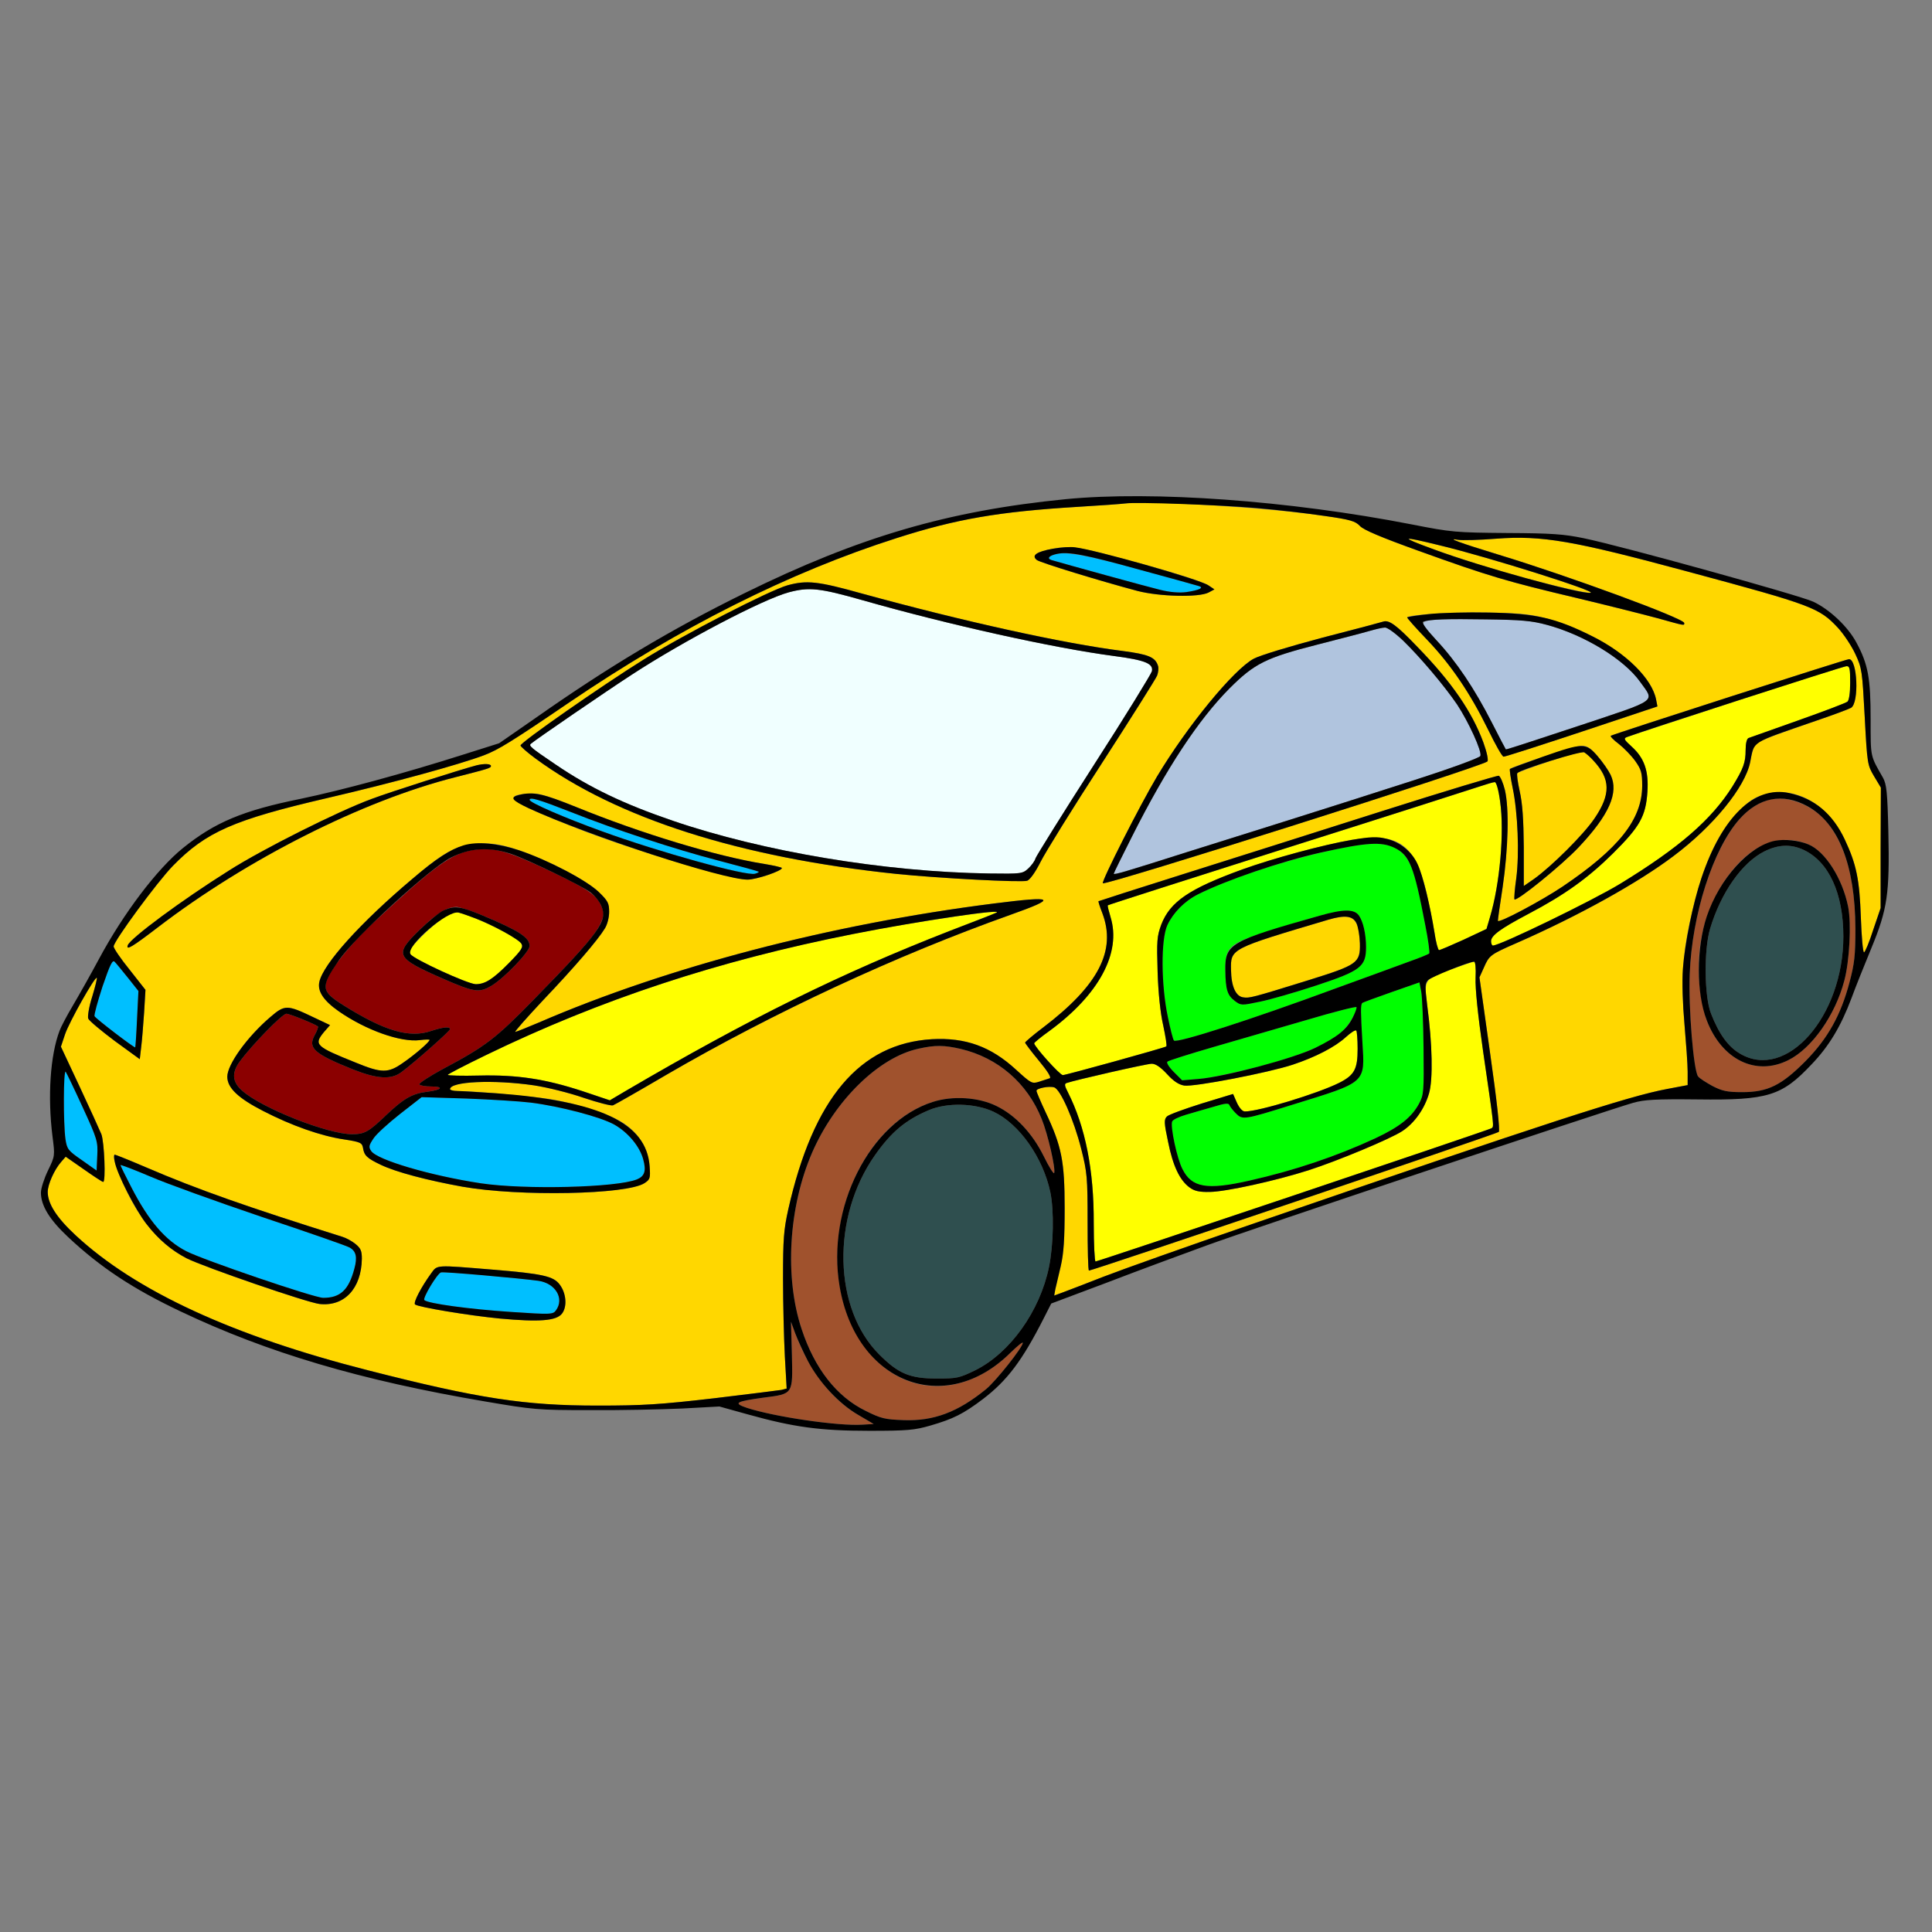 <?xml version="1.0" encoding="utf-8"?>
<!-- Generator: Adobe Illustrator 21.0.0, SVG Export Plug-In . SVG Version: 6.00 Build 0)  -->
<svg version="1.1" baseProfile="tiny"
	 id="svg64" inkscape:version="0.92.2 5c3e80d, 2017-08-06" sodipodi:docname="15.svg" xmlns:cc="http://creativecommons.org/ns#" xmlns:dc="http://purl.org/dc/elements/1.1/" xmlns:inkscape="http://www.inkscape.org/namespaces/inkscape" xmlns:rdf="http://www.w3.org/1999/02/22-rdf-syntax-ns#" xmlns:sodipodi="http://sodipodi.sourceforge.net/DTD/sodipodi-0.dtd" xmlns:svg="http://www.w3.org/2000/svg"
	 xmlns="http://www.w3.org/2000/svg" xmlns:xlink="http://www.w3.org/1999/xlink" x="0px" y="0px" viewBox="0 0 850 850"
	 xml:space="preserve">
<rect x="0" y="0" width="850" height="850" fill="#808080" stroke="none"/>
<sodipodi:namedview  bordercolor="#666666" borderopacity="1" gridtolerance="10" guidetolerance="10" id="namedview66" inkscape:current-layer="svg64" inkscape:cx="800.24022" inkscape:cy="455.41501" inkscape:pageopacity="0" inkscape:pageshadow="2" inkscape:window-height="978" inkscape:window-maximized="1" inkscape:window-width="1920" inkscape:window-x="0" inkscape:window-y="1" inkscape:zoom="0.58897835" objecttolerance="10" pagecolor="#ffffff" showgrid="false">
	</sodipodi:namedview>
<g id="g62" transform="translate(0,0) scale(1,1)">
	<path id="path4" fill="none" d="M0,0h425h425v425v425H425H0V425V0z M390.5,235c-46.3,14.7-102.4,44-154.9,80.9l-16,11.1l-15.5,4.9
		c-26.7,8.5-53.9,15.8-71.6,19.5c-25.7,5.2-38,10.4-52,21.7c-11.4,9.2-26.3,28.9-37,48.9c-3.7,6.9-8.9,16.1-11.5,20.5
		c-2.6,4.4-5.2,9.3-5.8,11c-4.1,10.8-5.3,29-3.1,46.5c1.1,8.5,1.1,8.6-2,15c-1.7,3.5-3.1,7.9-3.1,9.7c0,5.7,3.8,11.9,11.9,19.5
		C44.2,557.6,58.4,567,79.5,577c38.1,18.1,79.1,30.3,134,39.6c21.1,3.6,23,3.8,46,3.8c13.2,0.1,31.4-0.3,40.5-0.7l16.5-0.9l12.6,3.5
		c20.1,5.6,31.7,7.2,53.4,7.2c16.7,0,19.9-0.3,26.8-2.3c10-2.9,14.5-5.1,23.2-11.7c10.6-8.1,17.2-16.8,26.7-35.5l3.3-6.5l24.5-9.2
		c13.5-5.2,33.3-12.5,44-16.4c18.8-6.9,175.3-59.2,187.5-62.7c5-1.4,9.7-1.7,28.5-1.5c30.7,0.4,36.9-1.5,49.9-15.3
		c7.8-8.1,13-16.8,17.7-29.3c1.7-4.7,5.7-14.6,8.7-21.9c7.1-17.2,8.1-24,7.5-51.2c-0.4-17.7-0.8-21-2.4-23.9
		c-5.6-9.8-5.4-8.7-5.4-25.6c0-18.1-1.1-24.2-6.2-33.7c-3.7-7-11.8-14.7-19.1-18.1c-5.7-2.7-84.3-24.5-100.9-27.9
		c-8.7-1.8-14-2.2-33.8-2.3c-22.6-0.2-24.2-0.3-42-3.8c-29-5.6-51.5-8.5-87.5-11.2C482.8,215.7,434.9,220.9,390.5,235z"/>
	<path id="path6" fill="#FFD700" d="M582.8,227c11.4,1.6,13.5,2.3,15.5,4.4c1.5,1.7,9.3,5,25.7,10.9c31,11.2,39.3,13.6,69.3,20.7
		c13.8,3.3,30.1,7.4,36,9c12.2,3.4,11.7,3.3,11.7,2.1c0-2-51.2-20.8-81.5-30c-17.7-5.4-23.5-7.6-18-6.6c1.7,0.3,9.2,0.1,16.8-0.5
		c20.2-1.5,33.6,0.8,84.7,14.6c54.2,14.6,57.4,15.8,65.6,24.6c2.5,2.7,5.9,7.8,7.6,11.4c3,6.4,3.1,7.4,4.2,27.8
		c1.1,20.7,1.2,21.2,4.1,26.1l3,5l-0.1,26.5v26.5l-3.3,9.7c-1.7,5.4-3.6,9.8-4,9.8c-0.5,0-1.1-6.9-1.4-15.3
		c-0.6-16.8-1.9-23.3-7.1-34.4c-7.4-15.6-21.8-23.7-35.3-19.8c-4.7,1.4-6.8,2.8-11.8,7.9c-9.4,9.7-15.9,24.6-21,47.9
		c-3.4,15.8-4,27.6-2.4,45.3c0.7,8.2,1.4,17.6,1.4,20.9v5.9l-9,1.7c-17.2,3.2-53.1,14.9-182.5,59.4c-28.3,9.7-57.8,20.2-65.5,23.2
		c-7.7,3-15.7,6.1-17.9,6.9l-3.8,1.4l0.5-2.8c0.4-1.5,1.4-6.1,2.4-10.2c1.3-5.7,1.7-11.9,1.7-25.5c0-20.6-1.3-27.2-8.4-42.2
		c-2.2-4.7-4-8.9-4-9.4c0-1.1,5.6-2.2,7.8-1.5c2.8,0.9,8.7,14.4,11.9,27.1c2.6,10.3,2.8,12.4,2.8,32.2c0,11.7,0.2,21.3,0.6,21.3
		c1.6,0,179.5-60.2,180.3-61c0.6-0.6-0.8-13.5-3.8-34.5l-4.7-33.5l1.9-4.2c2.4-5.5,2.8-5.8,14.2-10.8c27.4-12,53.7-26.6,69.3-38.4
		c17.5-13.1,31.5-30.3,33.7-41.3c0.6-3.2,1.5-6.5,1.9-7.3c0.8-1.6,5.2-3.3,27.1-10.9c7.4-2.5,14.3-5.1,15.4-5.7
		c3.6-2.2,2.8-21.4-0.9-21.4c-1.3,0-103.2,32.8-104.8,33.7c-0.4,0.2,1.2,1.9,3.5,3.6c2.3,1.8,5.6,5.2,7.3,7.6c2.6,3.7,3,5.1,3,10.9
		c-0.1,14.7-10.2,27.5-35.1,44.3c-9.4,6.3-28.4,16.4-28.4,15c0-0.5,0.9-7.2,2.1-14.8c2.5-17,2.9-34.6,1-42.7c-0.8-3.2-2-6-2.7-6.3
		c-0.6-0.2-23.8,6.8-51.5,15.6c-27.7,8.8-67,21.3-87.4,27.7c-20.3,6.4-37.1,11.8-37.2,11.9c-0.2,0,0.6,2.5,1.7,5.3
		c6.2,16.4-1.7,31.7-26,50.2c-4.4,3.3-8,6.4-8,6.7c0,0.3,2.7,3.9,6.1,8c3.9,4.7,5.6,7.5,4.7,7.7c-0.7,0.2-2.8,0.9-4.6,1.5
		c-3.2,1-3.5,0.8-10.2-5.3c-11.1-10.2-22.2-14.2-37-13.4c-31.8,1.9-52.2,26.1-63.2,74.9c-2,9-2.3,13.1-2.3,30.4
		c0,11,0.4,26.4,0.8,34.2l0.8,14.2l-2.3,0.6c-1.3,0.2-14.7,1.9-29.8,3.7c-23.4,2.7-31,3.2-51,3.2c-32.1,0-52.5-3.1-101-15.5
		C102.3,587.7,59.7,568,33.3,543.5c-8.4-7.8-12.3-13.9-12.3-19.1c0-3.3,2.9-9.8,5.9-13.2l2-2.3l7.9,5.5c4.4,3.1,8.2,5.6,8.6,5.6
		c1.2,0,0.5-17.5-0.8-21c-0.8-1.9-5.1-11.4-9.6-21l-8.2-17.5l1.8-5.4c1.8-5.4,13.2-25.6,14-24.9c0.2,0.2-0.7,3.9-2,8.2
		c-1.4,4.3-2.1,8.6-1.8,9.7c0.4,1,5.7,5.4,11.7,9.9l11,8l0.6-5.2c0.4-2.9,0.9-9.8,1.3-15.3l0.6-10l-7-8.9c-3.9-4.8-7-9.4-7-10.2
		c0-2.3,19.1-28.3,26.1-35.5c14.6-14.9,26.6-20.2,67.9-29.8c28.9-6.7,58-14.7,68.9-18.8c6.3-2.4,11.9-5.8,37.6-23.3
		c48.3-32.8,96.7-57.2,144.1-72.3c26.2-8.4,45-11.6,79.4-13.7c10.2-0.6,19.6-1.3,21-1.5C505.1,220.1,558.1,223.3,582.8,227z
		 M463.3,241.4c-7.3,1.3-9.7,3-7.1,5c1.7,1.2,27.4,9.1,44.3,13.6c9.7,2.5,26.9,2.9,31.2,0.7l2.6-1.4l-2.7-1.8
		c-2.9-1.9-20.2-7.2-42.1-12.9C473.3,240.4,471,240.1,463.3,241.4z M346.5,257.5c-8.1,2.3-45.6,21.6-63.5,32.8
		c-18,11.2-54,36.3-54,37.7c0,0.4,3,3.1,6.7,5.8c35.7,26.2,89.8,43.5,158.8,50.7c18.6,1.9,54.9,3.8,57.4,3c1.2-0.4,3.6-3.7,5.9-8.3
		c2.1-4.2,14.3-23.9,27.1-43.6c12.8-19.8,23.7-37.1,24.2-38.4c0.5-1.4,0.7-3.2,0.4-4.2c-1.2-3.9-4.2-5.1-15.6-6.6
		c-26.1-3.3-70-13-114.8-25.3C359.8,255.7,355,255.2,346.5,257.5z M655,269.5c-15-0.3-34.6,0.8-35.9,2.1c-0.2,0.2,3.7,4.6,8.7,9.8
		c10.7,11.2,19.1,23.7,27,39.8c3.1,6.4,6.1,11.7,6.7,11.7c0.5,0.1,16-4.9,34.4-11l33.3-11.1l-0.6-3.1c-2.6-13-23.4-28.6-47.1-35.3
		C673.7,270.2,670.1,269.8,655,269.5z M608.5,273.5c-0.5,0.2-12.5,3.4-26.5,7c-14.3,3.8-27.6,7.8-30.4,9.3
		c-8.9,4.8-29.3,29.7-42.6,51.9c-7.3,12.2-24.5,46.1-23.8,46.9c1.2,1.1,167-51.4,169.2-53.6c0.5-0.5-0.2-4-1.8-8.4
		c-5-13.5-13.9-26.5-29.1-42.1C614.3,274.9,611.1,272.6,608.5,273.5z M695.7,328.1c-2.7,0-30.1,9-31.4,10.2c-0.2,0.3,0.3,4,1.2,8.3
		c2.3,10.9,3,29.1,1.6,39.8c-0.7,4.8-1,9-0.8,9.3c1,1,21-15.2,28.3-23c13.4-14.2,17.7-24,14-31.8c-0.9-1.9-3.4-5.5-5.7-8.2
		C699.6,328.9,698.2,328,695.7,328.1z M209.7,336.7c-6.9,1.8-38,11.7-46.2,14.8c-14.5,5.3-48,22.1-62.6,31.4
		c-20.9,13.1-43.7,30-44.7,33c-0.8,2.4,2,0.7,13.1-7.8c39.4-30.2,90.3-55.9,131.2-66.2c14.5-3.7,15.5-4,15.5-4.9
		C216,336,213,335.9,209.7,336.7z M234.6,349.1c-15,0.4-11.2,3.4,19.4,15.4c24.5,9.6,67.5,22.5,74.9,22.5c3.8,0,15.1-3.8,15.1-5.1
		c0-0.3-3.5-1.1-7.7-1.8c-21.3-3.4-54.2-13.4-82.7-25C243,350.8,237.4,349,234.6,349.1z M212.9,371.1c-11.1,0.1-16.4,2.7-31.4,15.5
		c-22.9,19.3-39.3,37.5-41,45.4c-0.9,4.1,1.8,8.2,8.5,12.9c11.9,8.3,27.3,13.8,35.8,12.7c2.3-0.3,4.2-0.3,4.2-0.1
		c0,0.9-6.3,6.4-11.7,10.1c-6.5,4.6-9.4,4.6-20.8-0.1c-17.7-7.1-18.5-7.9-14-13.4l2.7-3.1l-7.4-3.5c-11.5-5.5-12.5-5.5-18.8-0.1
		c-10.2,8.7-19,20.9-19,26.3c0,4.9,4.7,9.4,15.8,15.1c12.4,6.4,25.4,11,35.6,12.5c7.2,1.1,7.9,1.5,8.3,3.7c0.5,3.4,1.8,4.6,7.9,7.5
		c6.7,3.2,20.4,6.8,35.9,9.6c25,4.4,72.4,3.5,80.1-1.6c2.4-1.6,2.6-2.1,2.2-7.5c-0.5-7.4-4.5-14.1-11.1-18.6
		c-5.9-4.1-20.6-8.9-33-10.9c-8.7-1.3-33.3-3.5-40.4-3.5c-1.8,0-3.3-0.4-3.3-0.8c0-3.4,18.9-4.3,36.9-1.7c5.9,0.9,15.6,3.3,21.9,5.5
		c6.3,2.1,12.1,3.6,12.9,3.3c0.8-0.3,11.5-6.4,23.6-13.5c47.3-27.5,101.2-52.5,151.2-70.3c21.1-7.5,19.7-8.4-7.2-5
		c-71.8,9.1-143.4,27.8-200.3,52.4c-5.2,2.2-9.9,4.1-10.3,4.1c-0.5,0,5-6.2,12.1-13.8c13.9-14.6,24.3-26.7,27.3-31.7
		c1.1-1.7,1.9-4.9,1.9-7.3c0-3.8-0.5-4.8-4.5-8.7c-5.4-5.2-22.1-14-35.1-18.4C221.7,371.8,217.6,371,212.9,371.1z M50.5,508
		c-1.4,0,0.8,7,5,15.6c7.2,14.9,15.7,24.4,26.6,30c7.8,3.9,53.1,19.5,58.5,20.1c10.9,1.2,18.4-6.8,18.6-19.9c0-3.5-0.5-4.6-2.8-6.5
		c-1.6-1.3-4.2-2.7-5.9-3.2c-41.4-13-63.4-20.7-86.2-30.5C57.1,510.5,50.8,508,50.5,508z M189.7,560.2c-4.3,5.9-8,12.9-7.1,13.7
		c1.4,1.2,23.8,4.9,37.3,6.2c17.4,1.6,24.8,1,27.3-2.1c2.4-3,2-9-1-12.9c-2.7-3.6-7.4-4.7-29.3-6.5
		C191.3,556.5,192.5,556.4,189.7,560.2z"/>
	<path id="path8" fill="#00BFFF" d="M527.3,257.8c2.7,0.7,0.3,1.9-5.4,2.7c-3,0.4-7.1,0.1-11.5-1c-5.8-1.4-41.7-11.3-47.8-13.1
		c-2.2-0.7-1-2,2.4-2.7C470.8,242.5,482.9,245.2,527.3,257.8z"/>
	<path id="path10" fill="#F0FFFF" d="M379.6,264.1c37.9,10.8,83.9,21,110.4,24.5c13.7,1.8,17.5,3.3,16.8,6.7
		c-0.3,1.2-11.7,19.8-25.5,41.2c-13.8,21.5-25.3,40-25.7,41.1c-0.3,1.2-1.8,3.2-3.2,4.5c-2.5,2.3-3,2.4-17.3,2.2
		c-46-0.7-99.3-9.6-139.1-23.2c-21.4-7.3-36.5-14.5-51.5-24.7c-11.1-7.5-12-8.3-10.9-9.2c1.9-1.7,33.3-23.2,44.4-30.4
		c23-15,57.6-33.1,69-36.2C356,258.2,360.6,258.7,379.6,264.1z"/>
	<path id="path12" fill="#B0C4DE" d="M654,272.5c15.2,0.2,19.9,0.6,26.5,2.4c16.4,4.4,34,15.1,41.1,25.1c6.4,9,8.5,7.5-27.2,19.4
		c-17.5,5.8-31.8,10.5-31.9,10.3c-0.1-0.1-2.9-5.4-6.1-11.7c-7.6-14.9-15.6-26.9-24.5-36.4c-7.5-8-7.5-8.2-0.4-9
		C633.7,272.4,643.8,272.3,654,272.5z"/>
	<path id="path14" fill="#B0C4DE" d="M609.3,276.1c3.6-0.2,22.2,19.8,31.8,33.9c5,7.6,11,20.6,10.2,22.6
		c-0.3,0.8-12.9,5.4-28.7,10.5c-29.5,9.5-32.5,10.4-60.6,19.3c-9.6,3-27.4,8.6-39.5,12.4c-27.6,8.8-32.5,10.2-32.5,9.6
		c0-0.3,3.6-7.6,8-16.3c15.2-30.2,29.3-51.5,42.9-65.2c11-11,16-13.5,38.7-19.3c9.8-2.5,20.2-5.2,22.9-6
		C605.3,276.8,608.3,276.1,609.3,276.1z"/>
	<path id="path16" fill="#FFD700" d="M697,331c2.4,1.3,6.6,6.2,8.5,9.9c2.7,5.4,1.6,11.1-4,19.2c-4.8,7.1-18.8,21-26.6,26.6
		l-4.5,3.1v-17.1c-0.1-12.4-0.6-19.3-1.8-24.6c-0.9-4.1-1.4-7.7-1-8c0.3-0.3,6.7-2.7,14.2-5.2C690.2,332.1,696.1,330.6,697,331z"/>
	<path id="path18" fill="#00BFFF" d="M251,357.2c19.9,7.9,46.1,16.5,65,21.4c9.6,2.5,17.6,4.7,17.8,4.9c0.2,0.2-0.5,0.6-1.6,0.9
		c-3.6,1.2-42.5-9.6-67.2-18.6c-16.9-6.1-32-12.7-32-13.9C233,350.5,237.2,351.8,251,357.2z"/>
	<path id="path20" fill="#8B0000" d="M242.8,383.6c15.6,7.4,19.9,10.3,21.8,15.1c1.3,3,1.3,3.8-0.4,7.6c-2.3,5-8.2,11.8-29.4,33.5
		c-16.8,17.2-21.1,20.5-40.1,30.6c-5.9,3.2-10.5,6.2-10.2,6.7c0.4,0.5,2.6,0.9,5.1,0.9c5.9,0,4.9,1.5-1.5,2.3
		c-6.7,0.8-10.4,2.9-18.1,10.2c-7.8,7.5-9.6,8.5-15.1,8.5c-10.7,0-39.6-11.4-48.3-19.1c-4.4-3.8-4.8-7.9-1.1-12.9
		c5.4-7.3,18.7-21,20.5-21c1.4,0,12.5,4.5,13.9,5.6c0.2,0.2-0.4,2-1.5,3.9c-3,5.6-0.3,8.1,16.9,15c10.6,4.2,16.8,4.6,21.3,1.2
		c5.7-4.2,21.4-18.1,21.4-18.9c0-1.3-3.2-0.9-8.4,0.8c-9.4,3.2-20.2,0.1-38.3-11.2c-7.4-4.6-8.9-6.7-7.7-10.7
		c1.5-5,10.9-16.7,20.5-25.6c26.9-25,34.4-30.5,43.8-32.1C217,372.5,223,374.2,242.8,383.6z M200.8,399c-4.4,0.1-8.9,3-16.4,10.3
		c-11,10.8-10.4,12.1,10.3,21.2c14,6.1,16.1,6.4,21.5,3.2c5.6-3.3,16.8-15,16.8-17.5c0-3.8-4.6-6.7-21.3-13.7
		C207,400.6,202.1,399,200.8,399z"/>
	<path id="path22" fill="#FFFF00" d="M201.8,401.5c8.3,2.1,25.8,10.8,27.6,13.7c0.9,1.5,0,2.9-5.4,8.4c-7.2,7.3-10.6,9.4-14.7,9.4
		c-3.6-0.1-27.3-11-28.7-13.2c-0.9-1.5-0.1-2.7,4.4-7.3c3-3.1,7.5-7,10-8.6C198.1,401.8,200.2,401.1,201.8,401.5z"/>
	<path id="path24" fill="#FFFF00" d="M438,401.7c-0.8,0.4-9.8,3.9-20,7.8c-48.2,18.8-88.1,38.5-142.6,70.4l-7.1,4.2l-11.9-4
		c-16.5-5.4-28.7-7.3-45.7-6.9c-7.5,0.2-13.7,0-13.7-0.3c0-0.3,7.5-4.2,16.8-8.7c60.8-29.5,124.7-48.7,200.7-60.1
		C432.6,401.3,441.2,400.5,438,401.7z"/>
	<path id="path26" fill="#00BFFF" d="M185.5,482.7l19.5,0.6c10.7,0.4,23.6,1.2,28.5,1.8c12.8,1.6,30.8,6.3,36.8,9.7
		c6,3.4,11.2,9.6,12.7,15.3c1.4,5.1,0.6,7.4-2.8,8.8c-9.1,3.6-49.2,4.6-68.7,1.7c-22.3-3.4-45.6-10.3-48.2-14.2
		c-1.2-1.8-1-2.5,1-5.5c1.2-1.9,6.5-6.7,11.7-10.8L185.5,482.7z"/>
	<path id="path28" fill="#00BFFF" d="M66.3,517.7c7.2,3.1,29.4,11.1,49.2,17.8c19.8,6.6,37,12.6,38.2,13.3c3,1.6,3.6,4.3,2.2,9.4
		c-2.5,9.4-6.2,12.8-13.7,12.8c-3.9,0-52.6-16.6-60.2-20.5c-9.2-4.7-16.6-13.3-24.3-28.3c-2.6-5-4.7-9.3-4.7-9.6
		C53,512.3,59,514.6,66.3,517.7z"/>
	<path id="path30" fill="#00BFFF" d="M236.9,563.5c7.5,1.1,11.5,7.8,7.7,13c-1.3,1.8-2.1,1.9-19.8,0.7c-18.3-1.2-36.5-3.7-38.1-5.2
		c-0.9-0.8,5.6-11.6,7.3-12.2C195.2,559.4,228.9,562.4,236.9,563.5z"/>
	<path id="path32" fill="#FFD700" d="M633.7,240c21.6,5.2,69,20.2,66.1,20.8c-2.2,0.4-24.9-5.1-42.8-10.5
		c-14.4-4.3-35.7-11.7-36.8-12.8C619.2,236.6,621.5,237,633.7,240z"/>
	<path id="path34" fill="#FFFF00" d="M812.3,293.1c1.5-0.1,1.7,0.9,1.7,7.3c0,4.7-0.5,7.7-1.2,8.3c-0.7,0.6-10.5,4.3-21.8,8.3
		c-11.3,4-21.1,7.5-21.7,7.7c-0.8,0.3-1.3,2.4-1.3,5.4c0,5.4-1,8.1-5.8,15.9c-9.2,14.6-23.3,26.9-49.5,42.9
		c-12,7.3-52.7,27.1-55.9,27.1c-0.4,0-0.8-0.9-0.8-1.9c0-2.5,4.1-5.5,16.4-12c16-8.4,26.4-15.9,37.2-26.6
		c11.9-11.8,14.5-16.4,15.2-27.2c0.6-9.2-1.4-14.8-6.9-19.8c-3.3-3-3.7-3.6-2.2-4.2c0.9-0.4,22.7-7.5,48.3-15.9
		C789.6,300,811.3,293.2,812.3,293.1z"/>
	<path id="path36" fill="#FFFF00" d="M657.6,344.1c0.7-0.1,1.7,3.3,2.4,8.6c1.9,13.3-0.1,36.3-4.5,50.9l-1.5,5.1l-10,4.7
		c-5.5,2.5-10.4,4.6-10.9,4.6c-0.4,0-1.4-3.5-2-7.8c-0.7-4.2-2.2-11.8-3.3-16.7c-5.1-22.1-12.4-27.4-33-24
		c-12.4,2.1-34.6,8.1-48.2,13c-23.4,8.5-31.8,14.2-35.7,24.3c-1.9,5.2-2,7.1-1.6,20.7c0.3,9.4,1.2,18.2,2.5,23.8
		c1,4.8,1.7,8.9,1.3,9.1c-1.2,0.7-44.1,12.6-45.5,12.6c-1.3,0-12.6-12.6-12.6-14c0-0.3,3-2.8,6.8-5.5c21.8-16,31.6-34.4,26.8-50
		c-0.8-2.7-1.4-5-1.2-5.2c0.1-0.2,35.8-11.6,79.2-25.4C610,359.2,648,347,651,346S657,344.1,657.6,344.1z"/>
	<path id="path38" fill="#A0522D" d="M803.6,361.5c8.5,10.5,12.6,25.5,12.7,47c0,12-0.4,15.4-2.6,23.7c-3.8,14.4-9.5,24.6-19.2,34.5
		c-10.7,10.8-16.7,13.8-28,13.8c-6.7,0-8.8-0.5-13.1-2.7c-2.7-1.5-5.6-3.3-6.3-4.2c-2-2.4-4.3-30.3-3.7-45.1
		c0.8-19.6,6-40.6,13.8-55.7c6.2-12,12.3-18.2,20.8-20.9C785.3,349.5,797.5,354.1,803.6,361.5z M756.4,391.3
		c-7.4,12.7-10.5,28.4-8.5,43.8c0.6,5,2,11.2,3,13.8c6.6,17.3,21.6,24.7,35.9,17.5c10.3-5.1,20.6-19.7,24.6-34.9
		c2.3-8.6,3.2-25,1.7-32.6c-2.5-12.4-10.1-24.4-17.5-27.4C781.4,365.7,767.2,372.8,756.4,391.3z"/>
	<path id="path40" fill="#2F4F4F" d="M793.5,373.9C804.6,379.1,811,393,811,412c0,35.2-25,63.6-45.4,51.6c-5.2-3-9.3-8.6-12.8-17.6
		c-3-7.4-3.2-28.3-0.4-37.5c4.7-15.7,14-29,23.8-33.9C782.4,371.5,787.9,371.3,793.5,373.9z"/>
	<path id="path42" fill="#00FF00" d="M623.3,389c2.8,11.5,6.1,29.9,5.5,30.5c-0.3,0.3-4.1,1.9-8.4,3.4c-4.4,1.6-19,7-32.6,11.9
		c-37.3,13.8-70.1,24.3-71.3,23c-0.4-0.3-1.6-5-2.7-10.4c-3-14.2-3.1-34.1-0.2-40.4c2.6-5.5,7.5-10.5,13.4-13.5
		c16.4-8.3,47.6-17.9,69-21.4C613.4,369.3,619.5,373.1,623.3,389z M557.3,409.9c-16.6,5.2-18.4,6.9-18.2,16.9
		c0.1,8.7,0.9,11.1,4.2,13.6c2.7,2,2.9,2,11,0.3c4.5-0.9,15.6-4.1,24.7-7.1c19.7-6.5,22-8.3,22-16.9c0-5.8-1.3-11.4-3.2-14
		C594.9,398.9,588.8,399.9,557.3,409.9z"/>
	<path id="path44" fill="#FFD700" d="M598.3,415c0.2,8.7-1,9.5-22.8,16.3c-24.8,7.7-25.8,7.9-28.5,7.5c-3.3-0.4-5.3-4.8-5.4-12
		c-0.2-9.5-0.5-9.3,42.9-22.2C595.1,401.5,597.9,403.6,598.3,415z"/>
	<path id="path46" fill="#00BFFF" d="M50.5,423.2c0.7,0.7,3.3,3.9,5.8,7l4.6,5.8l-0.6,12.2c-0.3,6.8-0.7,12.4-0.8,12.6
		c-0.3,0.4-17.2-12.5-17.9-13.7c-0.3-0.5,1.3-6.3,3.5-13.1C48.5,424.1,49.5,422.1,50.5,423.2z"/>
	<path id="path48" fill="#FFFF00" d="M648.5,423.1c0.6-0.1,0.9,2.7,0.7,7.1c-0.2,4.7,1,16.3,3.3,32.3c4.9,33.7,4.9,33.1,3.7,33.9
		C654.9,497.2,483.1,555,482,555c-0.4,0-0.8-7.5-0.8-16.8c0.1-23.5-3.7-42.4-11.3-57.5c-1.5-2.9-1.7-3.8-0.7-4.2
		c3.7-1.3,35.3-8.5,37.5-8.5c1.7,0,3.8,1.4,6.7,4.5c2.9,3.2,5.2,4.7,7.6,5.1c4.2,0.7,37.3-5.7,47.8-9.2c9.9-3.3,18.5-7.7,23.3-12.1
		c2.2-2,4.2-3.3,4.6-2.9c0.3,0.3,0.6,3.9,0.6,8c0,9-1.4,11.6-8.1,15c-9.4,4.7-35.3,12.6-41.5,12.6c-1.1,0-2.4-1.5-3.5-3.8l-1.7-3.9
		l-13.8,4.2c-7.6,2.4-14.5,4.9-15.3,5.7c-1.3,1.3-1.3,2.7,0.5,11.1c2.1,10.6,5.1,16.9,9.4,20.1c2.2,1.6,4.2,2.1,9,2
		c7.1-0.1,28.9-4.9,43.3-9.5c12.8-4.1,36.3-13.9,41.4-17.3c5.3-3.5,9.7-9.7,11.7-16.5c1.8-6.2,1.5-21.6-0.8-38.9
		c-1.4-11.4-1.5-11.3,10.8-15.8C643.6,424.6,648,423.1,648.5,423.1z"/>
	<path id="path50" fill="#00FF00" d="M624.5,432.2l0.8,4.2c0.4,2.2,0.9,13.3,1,24.6c0.2,19.4,0.1,20.7-2,24.6
		c-3.2,5.9-8.5,10.2-19.2,15.2c-17,7.9-35.7,14.2-55.3,18.6c-18.9,4.3-25.5,3.1-29.6-5.1c-2.3-4.4-5.4-18.7-4.5-20.9
		c0.3-0.8,3.1-2.1,6.2-3c3.1-0.9,8.5-2.5,12.1-3.5c4.9-1.5,6.6-1.7,6.9-0.7c0.2,0.6,1.5,2.3,2.8,3.6c3,3,3.5,2.9,25-3.8
		c32.7-10.1,31.8-9.3,30.7-27.5c-0.8-13.4-0.8-16.4-0.1-17.2c0.3-0.3,6.1-2.4,12.9-4.8L624.5,432.2z"/>
	<path id="path52" fill="#00FF00" d="M596.8,443.1c0.6,1.5-3.8,8.7-6.8,11.2c-6.5,5.5-19.1,10.6-37.5,15.3
		c-9.9,2.5-21.2,4.8-25.2,5.1l-7.2,0.6l-3.7-3.7c-2.1-2.1-3.3-4.1-2.8-4.5c0.5-0.5,9.7-3.4,20.4-6.5c10.7-3.1,29.2-8.5,41-11.9
		C586.8,445.2,596.6,442.7,596.8,443.1z"/>
	<path id="path54" fill="#A0522D" d="M422.8,461.5c16.3,3.9,29.2,15,35.5,30.8c2.7,6.6,6.2,21.8,5.5,23.8c-0.2,0.6-2.3-2.7-4.6-7.4
		c-5-10.1-12.4-18-20.8-22.1c-7.9-3.9-19.3-4.6-28-1.8c-34.3,10.9-52.9,63.2-35.2,99.2c14.4,29.5,45.8,34.5,69.4,11.1
		c3-2.9,5.4-4.9,5.4-4.3c0,1.9-11.8,16.8-16.2,20.4c-12.4,10.1-23,14.1-36.3,13.6c-8.2-0.3-9.9-0.7-16.7-4.1
		c-12.7-6.2-22.4-18.6-28.1-35.9c-7.6-22.8-5.8-53.7,4.6-77.7c10-23,29.3-41.9,46.7-45.7C411.5,459.7,415.4,459.8,422.8,461.5z"/>
	<path id="path56" fill="#00BFFF" d="M28.9,471.5c0.4,0.6,3.8,7.6,7.5,15.7c6.4,13.9,6.7,15,6.4,21.2l-0.3,6.6l-6.5-4.6
		c-6.1-4.2-6.5-4.8-7.2-9.2c-0.3-2.6-0.7-10.5-0.7-17.7C28,476.1,28.4,471,28.9,471.5z"/>
	<path id="path58" fill="#2F4F4F" d="M437.1,489.1c11.3,5.3,21.8,20.2,25,35.4c1.7,8.2,1.4,23.3-0.6,33c-4,19.4-17.1,37.7-32.3,45.3
		c-7.2,3.5-8.1,3.7-17.1,3.7c-11.7,0-16.8-2.1-25.2-10.5c-20.3-20.2-21.2-60.3-2-87.7c7.3-10.4,13.6-15.6,23.8-19.9
		C416.7,485,428.9,485.3,437.1,489.1z"/>
	<path id="path60" fill="#A0522D" d="M348,581.5l1.9,5.2c6,16,15.9,29,27.7,35.8l6.8,4l-4.9,0.3c-10.6,0.7-38.6-3.4-50.9-7.4
		c-6.2-2.1-5-2.8,7.3-4.5c13.2-1.7,12.9-1.3,12.5-19L348,581.5z"/>
	<path d="M621,230.7c17.8,3.5,19.4,3.6,42,3.8c19.8,0.1,25.1,0.5,33.8,2.3c16.6,3.4,95.2,25.2,100.9,27.9
		c7.3,3.4,15.4,11.1,19.1,18.1c5.1,9.5,6.2,15.6,6.2,33.7c0,16.9-0.2,15.8,5.4,25.6c1.6,2.9,2,6.2,2.4,23.9
		c0.6,27.2-0.4,34-7.5,51.2c-3,7.3-7,17.2-8.7,21.9c-4.7,12.5-9.9,21.2-17.7,29.3c-13,13.8-19.2,15.7-49.9,15.3
		c-18.8-0.2-23.5,0.1-28.5,1.5c-12.2,3.5-168.7,55.8-187.5,62.7c-10.7,3.9-30.5,11.2-44,16.4l-24.5,9.2l-3.3,6.5
		c-9.5,18.7-16.1,27.4-26.7,35.5c-8.7,6.6-13.2,8.8-23.2,11.7c-6.9,2-10.1,2.3-26.8,2.3c-21.7,0-33.3-1.6-53.4-7.2l-12.6-3.5
		l-16.5,0.9c-9.1,0.4-27.3,0.8-40.5,0.7c-23,0-24.9-0.2-46-3.8c-54.9-9.3-95.9-21.5-134-39.6c-21.1-10-35.3-19.4-49.6-32.8
		c-8.1-7.6-11.9-13.8-11.9-19.5c0-1.8,1.4-6.2,3.1-9.7c3.1-6.4,3.1-6.5,2-15c-2.2-17.5-1-35.7,3.1-46.5c0.6-1.7,3.2-6.6,5.8-11
		c2.6-4.4,7.8-13.6,11.5-20.5c10.7-20,25.6-39.7,37-48.9c14-11.3,26.3-16.5,52-21.7c17.7-3.7,44.9-11,71.6-19.5l15.5-4.9l16-11.1
		c32-22.5,60-39.2,91.9-54.9c50.6-24.9,89.8-36.3,141.5-41.4C507.2,215.9,567.1,220.2,621,230.7z M495,221.5
		c-1.4,0.2-10.8,0.9-21,1.5c-34.4,2.1-53.2,5.3-79.4,13.7c-47.4,15.1-95.8,39.5-144.1,72.3c-25.7,17.5-31.3,20.9-37.6,23.3
		c-10.9,4.1-40,12.1-68.9,18.8c-41.3,9.6-53.3,14.9-67.9,29.8c-7,7.2-26.1,33.2-26.1,35.5c0,0.8,3.1,5.4,7,10.2l7,8.9l-0.6,10
		c-0.4,5.5-0.9,12.4-1.3,15.3l-0.6,5.2l-11-8c-6-4.5-11.3-8.9-11.7-9.9c-0.3-1.1,0.4-5.4,1.8-9.7c1.3-4.3,2.2-8,2-8.2
		c-0.8-0.7-12.2,19.5-14,24.9l-1.8,5.4L35,478c4.5,9.6,8.8,19.1,9.6,21c1.3,3.5,2,21,0.8,21c-0.4,0-4.2-2.5-8.6-5.6l-7.9-5.5l-2,2.3
		c-3,3.4-5.9,9.9-5.9,13.2c0,5.2,3.9,11.3,12.3,19.1c26.4,24.5,69,44.2,128.7,59.4c48.5,12.4,68.9,15.5,101,15.5
		c20,0,27.6-0.5,51-3.2c15.1-1.8,28.5-3.5,29.8-3.7l2.3-0.6l-0.8-14.2c-0.4-7.8-0.8-23.2-0.8-34.2c0-17.3,0.3-21.4,2.3-30.4
		c11-48.8,31.4-73,63.2-74.9c14.8-0.8,25.9,3.2,37,13.4c6.7,6.1,7,6.3,10.2,5.3c1.8-0.6,3.9-1.3,4.6-1.5c0.9-0.2-0.8-3-4.7-7.7
		c-3.4-4.1-6.1-7.7-6.1-8c0-0.3,3.6-3.4,8-6.7c24.3-18.5,32.2-33.8,26-50.2c-1.1-2.8-1.9-5.3-1.7-5.3c0.1-0.1,16.9-5.5,37.2-11.9
		c20.4-6.4,59.7-18.9,87.4-27.7c27.7-8.8,50.9-15.8,51.5-15.6c0.7,0.3,1.9,3.1,2.7,6.3c1.9,8.1,1.5,25.7-1,42.7
		c-1.2,7.6-2.1,14.3-2.1,14.8c0,1.4,19-8.7,28.4-15c24.9-16.8,35-29.6,35.1-44.3c0-5.8-0.4-7.2-3-10.9c-1.7-2.4-5-5.8-7.3-7.6
		c-2.3-1.7-3.9-3.4-3.5-3.6c1.6-0.9,103.5-33.7,104.8-33.7c3.7,0,4.5,19.2,0.9,21.4c-1.1,0.6-8,3.2-15.4,5.7
		c-29.3,10.1-27.1,8.7-29,18.2c-2.2,11-16.2,28.2-33.7,41.3C720.7,388.4,694.4,403,667,415c-11.4,5-11.8,5.3-14.2,10.8l-1.9,4.2
		l4.7,33.5c3,21,4.4,33.9,3.8,34.5c-0.8,0.8-178.7,61-180.3,61c-0.4,0-0.6-9.6-0.6-21.3c0-19.8-0.2-21.9-2.8-32.2
		c-3.2-12.7-9.1-26.2-11.9-27.1c-2.2-0.7-7.8,0.4-7.8,1.5c0,0.5,1.8,4.7,4,9.4c7.1,15,8.4,21.6,8.4,42.2c0,13.6-0.4,19.8-1.7,25.5
		c-1,4.1-2,8.7-2.4,10.2l-0.5,2.8l3.8-1.4c2.2-0.8,10.2-3.9,17.9-6.9c7.7-3,37.2-13.5,65.5-23.2c129.4-44.5,165.3-56.2,182.5-59.4
		l9-1.7v-5.9c0-3.3-0.7-12.7-1.4-20.9c-0.8-9-1.1-18.7-0.7-24.4c0.8-10.9,4.4-28.8,8.2-40c9-26.8,23.2-40.6,38.5-37.3
		c11.2,2.4,19.1,9,24.5,20.4c5.2,11.1,6.5,17.6,7.1,34.4c0.3,8.4,0.9,15.3,1.4,15.3c0.4,0,2.3-4.4,4-9.8l3.3-9.7V373l0.1-26.5l-3-5
		c-2.9-4.9-3-5.4-4.1-26.1c-1.1-20.4-1.2-21.4-4.2-27.8c-1.7-3.6-5.1-8.7-7.6-11.4c-8.2-8.8-11.4-10-65.6-24.6
		c-51.1-13.8-64.5-16.1-84.7-14.6c-7.6,0.6-15.1,0.8-16.8,0.5c-5.5-1,0.3,1.2,18,6.6c30.3,9.2,81.5,28,81.5,30
		c0,1.2,0.5,1.3-11.7-2.1c-5.9-1.6-22.2-5.7-36-9c-30-7.1-38.3-9.5-69.3-20.7c-16.4-5.9-24.2-9.2-25.7-10.9c-2-2.1-4.1-2.8-15.5-4.4
		c-7.3-1.1-20.9-2.7-30.3-3.5C535.7,222.1,499.9,220.8,495,221.5z M631.1,241.8c19.8,7.4,64.7,19.8,68.7,19
		c2.9-0.6-44.5-15.6-66.1-20.8C615.8,235.6,615.3,236,631.1,241.8z M812.3,293.1c-1.5,0.1-90.5,28.8-96.6,31.2
		c-1.5,0.6-1.1,1.2,2.2,4.2c5.5,5,7.5,10.6,6.9,19.8c-0.7,10.8-3.3,15.4-15.2,27.2c-10.8,10.7-21.2,18.2-37.2,26.6
		c-12.3,6.5-16.4,9.5-16.4,12c0,1,0.4,1.9,0.8,1.9c3.2,0,43.9-19.8,55.9-27.1c26.2-16,40.3-28.3,49.5-42.9
		c4.8-7.8,5.8-10.5,5.8-15.9c0-3,0.5-5.1,1.3-5.4c0.6-0.2,10.4-3.7,21.7-7.7c11.3-4,21.1-7.7,21.8-8.3c0.7-0.6,1.2-3.6,1.2-8.3
		C814,294,813.8,293,812.3,293.1z M657.6,344.1c-0.6,0-3.6,0.9-6.6,1.9s-41,13.2-84.4,26.9c-43.4,13.8-79.1,25.2-79.2,25.4
		c-0.2,0.2,0.4,2.5,1.2,5.2c4.8,15.6-5,34-26.8,50c-3.8,2.7-6.8,5.2-6.8,5.5c0,1.4,11.3,14,12.6,14c1.4,0,44.3-11.9,45.5-12.6
		c0.4-0.2-0.3-4.3-1.3-9.1c-1.3-5.6-2.2-14.4-2.5-23.8c-0.4-13.6-0.3-15.5,1.6-20.7c3.9-10.1,12.3-15.8,35.7-24.3
		c13.6-4.9,35.8-10.9,48.2-13c8.4-1.4,11.1-1.5,15.1-0.5c6,1.4,11.3,5.7,13.8,11.2c2.2,4.7,5.5,18.1,7.4,30c0.6,4.3,1.6,7.8,2,7.8
		c0.5,0,5.4-2.1,10.9-4.6l10-4.7l1.5-5.1c4.4-14.6,6.4-37.6,4.5-50.9C659.3,347.4,658.3,344,657.6,344.1z M765.2,360.5
		c-11.6,13.2-20.8,41.8-21.8,68c-0.6,14.8,1.7,42.7,3.7,45.1c0.7,0.9,3.6,2.7,6.3,4.2c4.3,2.2,6.4,2.7,13.1,2.7
		c11.3,0,17.3-3,28-13.8c9.7-9.9,15.4-20.1,19.2-34.5c2.2-8.3,2.6-11.7,2.6-23.7c-0.1-27.8-7.4-46.3-21.1-53.8
		C784.2,348.7,773.8,350.8,765.2,360.5z M581,375.1c-17.4,3.9-41.7,12.2-54,18.4c-5.9,3-10.8,8-13.4,13.5
		c-2.9,6.3-2.8,26.2,0.2,40.4c1.1,5.4,2.3,10.1,2.7,10.4c1.2,1.3,34-9.2,71.3-23c13.6-4.9,28.2-10.3,32.6-11.9
		c4.3-1.5,8.1-3.1,8.4-3.4c0.3-0.3-0.4-5.8-1.7-12.3c-5-26.1-6.9-31-13.6-34.2C607.7,370.2,601.3,370.6,581,375.1z M50.5,423.2
		c-1-1.1-2,0.9-5.4,10.8c-2.2,6.8-3.8,12.6-3.5,13.1c0.7,1.2,17.6,14.1,17.9,13.7c0.1-0.2,0.5-5.8,0.8-12.6l0.6-12.2l-4.6-5.8
		C53.8,427.1,51.2,423.9,50.5,423.2z M648.5,423.1c-2.7,0.2-18.7,6.7-20.2,8.1c-1.4,1.5-1.4,2.7-0.4,11c2.3,17.3,2.6,32.7,0.8,38.9
		c-2,6.8-6.4,13-11.7,16.5c-5.1,3.4-28.6,13.2-41.4,17.3c-14.4,4.6-36.2,9.4-43.3,9.5c-4.8,0.1-6.8-0.4-9-2
		c-4.3-3.2-7.3-9.5-9.4-20.1c-1.8-8.4-1.8-9.8-0.5-11.1c0.8-0.8,7.7-3.3,15.3-5.7l13.8-4.2l1.7,3.9c1.1,2.3,2.4,3.8,3.5,3.8
		c6.2,0,32.1-7.9,41.5-12.6c6.7-3.4,8.1-6,8.1-15c0-4.1-0.3-7.7-0.6-8c-0.4-0.4-2.4,0.9-4.6,2.9c-4.8,4.4-13.4,8.8-23.3,12.1
		c-10.5,3.5-43.6,9.9-47.8,9.2c-2.4-0.4-4.7-1.9-7.6-5.1c-2.9-3.1-5-4.5-6.7-4.5c-2.2,0-33.8,7.2-37.5,8.5c-1,0.4-0.8,1.3,0.7,4.2
		c7.6,15.1,11.4,34,11.3,57.5c0,9.3,0.4,16.8,0.8,16.8c1.1,0,172.9-57.8,174.2-58.6c1.2-0.8,1.2-0.2-3.7-33.9
		c-2.3-16-3.5-27.6-3.3-32.3C649.4,425.8,649.1,423,648.5,423.1z M625.3,436.4l-0.8-4.2l-12.3,4.3c-6.8,2.4-12.6,4.5-12.9,4.8
		c-0.7,0.8-0.7,3.8,0.1,17.2c1.1,18.2,2,17.4-30.7,27.5c-21.5,6.7-22,6.8-25,3.8c-1.3-1.3-2.6-3-2.8-3.6c-0.3-1-2-0.8-6.9,0.7
		c-3.6,1-9,2.6-12.1,3.5c-3.1,0.9-5.9,2.2-6.2,3c-0.9,2.2,2.2,16.5,4.5,20.9c4.1,8.2,10.7,9.4,29.6,5.1
		c19.6-4.4,38.3-10.7,55.3-18.6c10.7-5,16-9.3,19.2-15.2c2.1-3.9,2.2-5.2,2-24.6C626.2,449.7,625.7,438.6,625.3,436.4z M596.8,443.1
		c-0.2-0.4-10,2.1-21.8,5.6c-11.8,3.4-30.3,8.8-41,11.9c-10.7,3.1-19.9,6-20.4,6.5c-0.5,0.4,0.7,2.4,2.8,4.5l3.7,3.7l7.2-0.6
		c11.3-0.9,41.8-9,51.4-13.7c9.9-4.9,13.7-8,16.4-13.2C596.2,445.6,597,443.5,596.8,443.1z M404,461.4
		c-17.4,3.8-36.7,22.7-46.7,45.7c-10.4,24-12.2,54.9-4.6,77.7c5.7,17.3,15.4,29.7,28.1,35.9c6.8,3.4,8.5,3.8,16.7,4.1
		c13.3,0.5,23.9-3.5,36.3-13.6c4.4-3.6,16.2-18.5,16.2-20.4c0-0.6-2.4,1.4-5.4,4.3c-28.8,28.6-68,13.4-75.2-29.1
		c-5.9-34.6,13.2-72.4,41-81.2c8.7-2.8,20.1-2.1,28,1.8c8.4,4.1,15.8,12,20.8,22.1c2.3,4.7,4.4,8,4.6,7.4c0.7-2-2.8-17.2-5.5-23.8
		c-6.3-15.8-19.2-26.9-35.5-30.8C415.4,459.8,411.5,459.7,404,461.4z M28.9,471.5c-1-1-1.1,22.6-0.1,29.7c0.7,4.4,1.1,5,7.2,9.2
		l6.5,4.6l0.3-6.6c0.3-6.2,0-7.3-6.4-21.2C32.7,479.1,29.3,472.1,28.9,471.5z M408.7,488.4c-10.2,4.3-16.5,9.5-23.8,19.9
		c-19.2,27.4-18.3,67.5,2,87.7c8.4,8.4,13.5,10.5,25.2,10.5c9,0,9.9-0.2,17.1-3.7c15.2-7.6,28.3-25.9,32.3-45.3
		c2-9.7,2.3-24.8,0.6-33c-3.2-15.2-13.7-30.1-25-35.4C428.9,485.3,416.7,485,408.7,488.4z M349.9,586.7l-1.9-5.2l0.4,14.4
		c0.4,17.7,0.7,17.3-12.5,19c-12.3,1.7-13.5,2.4-7.3,4.5c12.3,4,40.3,8.1,50.9,7.4l4.9-0.3l-6.8-4c-8.5-4.9-17.1-14.2-22.1-23.6
		C353.5,595.1,351,589.6,349.9,586.7z"/>
	<path d="M473,240.8c9.1,1.1,54.5,14,58.6,16.7l2.7,1.8l-2.6,1.4c-4.3,2.2-21.5,1.8-31.2-0.7c-16.9-4.5-42.6-12.4-44.3-13.6
		c-2.6-2-0.2-3.7,7.1-5C466.7,240.8,471.1,240.5,473,240.8z M465,243.7c-3.4,0.7-4.6,2-2.4,2.7c6.1,1.8,42,11.7,47.8,13.1
		c4.4,1.1,8.5,1.4,11.5,1c5.7-0.8,8.1-2,5.4-2.7c-1-0.3-12.7-3.6-26.1-7.2C477.4,244,470.1,242.6,465,243.7z"/>
	<path d="M379.1,261.1c44.8,12.3,88.7,22,114.8,25.3c11.4,1.5,14.4,2.7,15.6,6.6c0.3,1,0.1,2.8-0.4,4.2
		c-0.5,1.3-11.4,18.6-24.2,38.4c-12.8,19.7-25,39.4-27.1,43.6c-2.3,4.6-4.7,7.9-5.9,8.3c-2.5,0.8-38.8-1.1-57.4-3
		c-69-7.2-123.1-24.5-158.8-50.7c-3.7-2.7-6.7-5.4-6.7-5.8c0-1.4,36-26.5,54-37.7c17.9-11.2,55.4-30.5,63.5-32.8
		C355,255.2,359.8,255.7,379.1,261.1z M347,260.6c-11.4,3.1-46,21.2-69,36.2c-11.1,7.2-42.5,28.7-44.4,30.4
		c-1.1,0.9-0.2,1.7,10.9,9.2c15,10.2,30.1,17.4,51.5,24.7c39.8,13.6,93.1,22.5,139.1,23.2c14.3,0.2,14.8,0.1,17.3-2.2
		c1.4-1.3,2.9-3.3,3.2-4.5c0.4-1.1,11.9-19.6,25.7-41.1c13.8-21.4,25.2-40,25.5-41.2c0.7-3.4-3.1-4.9-16.8-6.7
		c-26.5-3.5-72.5-13.7-110.4-24.5C360.6,258.7,356,258.2,347,260.6z"/>
	<path d="M655,269.5c20.8,0.4,29.3,2.3,45.5,10.4c14.8,7.3,26.3,18.7,28.1,27.8l0.6,3.1l-33.3,11.1c-18.4,6.1-33.9,11.1-34.4,11
		c-0.6,0-3.6-5.3-6.7-11.7c-7.9-16.1-16.3-28.6-27-39.8c-5-5.2-8.9-9.6-8.7-9.8c0.2-0.2,4.5-0.9,9.4-1.4
		C633.5,269.6,645.4,269.3,655,269.5z M654,272.5c-17.7-0.3-24.9,0-27.8,1c-0.9,0.3,1.1,3.1,5.7,8.1c8.9,9.5,16.9,21.5,24.5,36.4
		c3.2,6.3,6,11.6,6.1,11.7c0.1,0.2,14.4-4.5,31.9-10.3c35.7-11.9,33.6-10.4,27.2-19.4c-7.1-10-24.7-20.7-41.1-25.1
		C673.9,273.1,669.2,272.7,654,272.5z"/>
	<path d="M623.5,284.5c15.2,15.6,24.1,28.6,29.1,42.1c1.6,4.4,2.3,7.9,1.8,8.4c-2.2,2.2-168,54.7-169.2,53.6
		c-0.7-0.8,16.5-34.7,23.8-46.9c13.3-22.2,33.7-47.1,42.6-51.9c2.8-1.5,16.1-5.5,30.4-9.3c14-3.6,26-6.8,26.5-7
		C611.1,272.6,614.3,274.9,623.5,284.5z M609.3,276.1c-1,0-4,0.7-6.8,1.5c-2.7,0.8-13.1,3.5-22.9,6c-22.7,5.8-27.7,8.3-38.7,19.3
		c-13.6,13.7-27.7,35-42.9,65.2c-4.4,8.7-8,16-8,16.3c0,0.6,4.9-0.8,32.5-9.6c12.1-3.8,29.9-9.4,39.5-12.4
		c28.1-8.9,31.1-9.8,60.6-19.3c15.8-5.1,28.4-9.7,28.7-10.5c0.8-2-5.2-15-10.2-22.6c-5.8-8.5-16.4-21-23.9-28.3
		C613.9,278.6,610.3,276,609.3,276.1z"/>
	<path d="M702.9,332.7c2.3,2.7,4.8,6.3,5.7,8.2c3.7,7.8-0.6,17.6-14,31.8c-7.3,7.8-27.3,24-28.3,23c-0.2-0.3,0.1-4.5,0.8-9.3
		c1.4-10.7,0.7-28.9-1.6-39.8c-0.9-4.3-1.4-8-1.2-8.3c0.3-0.2,6.7-2.6,14.3-5.3C696.5,326.7,697.7,326.7,702.9,332.7z M697,331
		c-1.4-0.7-27.9,7.5-29.4,9.1c-0.4,0.3,0.1,3.9,1,8c1.2,5.3,1.7,12.2,1.8,24.6v17.1l4.5-3.1c7.8-5.6,21.8-19.5,26.6-26.6
		c7.2-10.6,7.1-17.4-0.4-25.4C699.7,333.1,697.8,331.5,697,331z"/>
	<path d="M216,337c0,0.9-1,1.2-15.5,4.9c-40.9,10.3-91.8,36-131.2,66.2c-11.1,8.5-13.9,10.2-13.1,7.8c1-3,23.8-19.9,44.7-33
		c14.6-9.3,48.1-26.1,62.6-31.4c8.2-3.1,39.3-13,46.2-14.8C213,335.9,216,336,216,337z"/>
	<path d="M253.6,355.1c28.5,11.6,61.4,21.6,82.7,25c4.2,0.7,7.7,1.5,7.7,1.8c0,1.3-11.3,5.1-15.1,5.1c-10.9,0-69.9-19.3-96.3-31.4
		c-7.6-3.6-8.5-4.8-4.1-5.9C234.7,348.2,239,349.2,253.6,355.1z M233,351.9c0,1.2,15.1,7.8,32,13.9c24.7,9,63.6,19.8,67.2,18.6
		c1.1-0.3,1.8-0.7,1.6-0.9c-0.2-0.2-8.2-2.4-17.8-4.9c-18.9-4.9-45.1-13.5-65-21.4C237.2,351.8,233,350.5,233,351.9z"/>
	<path d="M228.4,374.1c13,4.4,29.7,13.2,35.1,18.4c4,3.9,4.5,4.9,4.5,8.7c0,2.4-0.8,5.6-1.9,7.3c-3,5-13.4,17.1-27.3,31.7
		c-7.1,7.6-12.6,13.8-12.1,13.8c0.4,0,5.1-1.9,10.3-4.1c56.9-24.6,128.5-43.3,200.3-52.4c26.9-3.4,28.3-2.5,7.2,5
		c-50,17.8-103.9,42.8-151.2,70.3c-12.1,7.1-22.8,13.2-23.6,13.5c-0.8,0.3-6.6-1.2-12.9-3.3c-6.3-2.2-16-4.6-21.9-5.5
		c-18-2.6-36.9-1.7-36.9,1.7c0,0.4,1.5,0.8,3.3,0.8c1.7,0,9.5,0.5,17.2,1c45.6,3.4,65.9,13.1,67.3,32c0.4,5.4,0.2,5.9-2.2,7.5
		c-7.7,5.1-55.1,6-80.1,1.6c-15.5-2.8-29.2-6.4-35.9-9.6c-6.1-2.9-7.4-4.1-7.9-7.5c-0.4-2.2-1.1-2.6-8.3-3.7
		c-10.2-1.5-23.2-6.1-35.6-12.5c-11.1-5.7-15.8-10.2-15.8-15.1c0-5.4,8.8-17.6,19-26.3c6.3-5.4,7.3-5.4,18.8,0.1l7.4,3.5l-2.7,3.1
		c-4.5,5.5-3.7,6.3,14,13.4c11.4,4.7,14.3,4.7,20.8,0.1c5.4-3.7,11.7-9.2,11.7-10.1c0-0.2-1.9-0.2-4.2,0.1
		c-8.5,1.1-23.9-4.4-35.8-12.7c-6.7-4.7-9.4-8.8-8.5-12.9c1.7-7.9,18.1-26.1,41-45.4c10.3-8.8,16.6-12.9,22.5-14.7
		S219.1,371,228.4,374.1z M198.4,377.3c-9.2,4.6-42.2,34.9-49.3,45.2c-8.2,11.9-8,13.5,2.2,19.9c18.1,11.3,28.9,14.4,38.3,11.2
		c5.2-1.7,8.4-2.1,8.4-0.8c0,0.8-15.7,14.7-21.4,18.9c-4.5,3.4-10.7,3-21.3-1.2c-17.2-6.9-19.9-9.4-16.9-15c1.1-1.9,1.7-3.7,1.5-3.9
		c-1.4-1.1-12.5-5.6-13.9-5.6c-1.8,0-15.1,13.7-20.5,21c-3.7,5-3.3,9.1,1.1,12.9c8.7,7.7,37.6,19.1,48.3,19.1c5.5,0,7.3-1,15.1-8.5
		c7.7-7.3,11.4-9.4,18.1-10.2c6.4-0.8,7.4-2.3,1.5-2.3c-2.5,0-4.7-0.4-5.1-0.9c-0.3-0.5,4.3-3.5,10.2-6.7
		c19-10.1,23.3-13.4,40.1-30.6c29.2-29.9,32.6-34.6,29.8-41.1c-0.7-1.9-2.9-4.6-4.8-6.1c-3.8-2.9-28-14.6-34.9-16.9
		C215.2,372.5,206.9,373,198.4,377.3z M375,411c-59.1,11.7-110.7,28.7-161.2,53.2c-9.3,4.5-16.8,8.4-16.8,8.7
		c0,0.3,6.2,0.5,13.7,0.3c17-0.4,29.2,1.5,45.7,6.9l11.9,4l7.1-4.2c54.5-31.9,94.4-51.6,142.6-70.4c10.2-3.9,19.2-7.4,20-7.8
		C444.1,399.3,404.7,405.1,375,411z M205,483.3l-19.5-0.6l-9.5,7.4c-5.2,4.1-10.5,8.9-11.7,10.8c-2,3-2.2,3.7-1,5.5
		c2.6,3.9,25.9,10.8,48.2,14.2c19.5,2.9,59.6,1.9,68.7-1.7c3.4-1.4,4.2-3.7,2.8-8.8c-1.5-5.7-6.7-11.9-12.7-15.3
		c-6-3.4-24-8.1-36.8-9.7C228.6,484.5,215.7,483.7,205,483.3z"/>
	<path d="M211.7,402.5c16.7,7,21.3,9.9,21.3,13.7c0,2.5-11.2,14.2-16.8,17.5c-5.4,3.2-7.5,2.9-21.5-3.2
		c-20.7-9.1-21.3-10.4-10.3-21.2c4.1-4,9-8,10.8-8.8C200.1,398.4,202.3,398.7,211.7,402.5z M201.8,401.5
		c-4.8-1.2-23.4,14.8-21.2,18.3c1.4,2.2,25.1,13.1,28.7,13.2c4.1,0,7.5-2.1,14.7-9.4c5.4-5.5,6.3-6.9,5.4-8.4
		c-1.2-2-12.5-8.2-20.1-11.1C206.4,403,203,401.8,201.8,401.5z"/>
	<path d="M50.5,508c0.3,0,6.6,2.5,13.8,5.6c22.8,9.8,44.8,17.5,86.2,30.5c1.7,0.5,4.3,1.9,5.9,3.2c2.3,1.9,2.8,3,2.8,6.5
		c-0.2,13.1-7.7,21.1-18.6,19.9c-5.4-0.6-50.7-16.2-58.5-20.1c-6.7-3.5-12.4-8.3-17.6-15c-5-6.4-13-22.1-14-27.4
		C50.1,509.5,50.1,508,50.5,508z M66.3,517.7c-7.3-3.1-13.3-5.4-13.3-5.1c0,0.3,2.1,4.6,4.7,9.6c7.7,15,15.1,23.6,24.3,28.3
		c7.6,3.9,56.3,20.5,60.2,20.5c7.5,0,11.2-3.4,13.7-12.8c1.4-5.1,0.8-7.8-2.2-9.4c-1.2-0.7-18.4-6.7-38.2-13.3
		C95.7,528.8,73.5,520.8,66.3,517.7z"/>
	<path d="M216.9,558.6c21.9,1.8,26.6,2.9,29.3,6.5c3,3.9,3.4,9.9,1,12.9c-2.5,3.1-9.9,3.7-27.3,2.1c-13.5-1.3-35.9-5-37.3-6.2
		c-0.9-0.8,2.8-7.8,7.1-13.7C192.5,556.4,191.3,556.5,216.9,558.6z M194,559.8c-1.7,0.6-8.2,11.4-7.3,12.2c1.6,1.5,19.8,4,38.1,5.2
		c17.7,1.2,18.5,1.1,19.8-0.7c3.8-5.2-0.2-11.9-7.7-13C228.9,562.4,195.2,559.4,194,559.8z"/>
	<path d="M795.6,371.5c7.4,3,15,15,17.5,27.4c1.5,7.6,0.6,24-1.7,32.6c-4,15.2-14.3,29.8-24.6,34.9c-14.3,7.2-29.3-0.2-35.9-17.5
		c-4.7-12.2-4.6-31.8,0-45.7c5.6-16.6,18.6-31,30-33.3C785.1,369.1,791.3,369.7,795.6,371.5z M776.2,374.6
		c-9.8,4.9-19.1,18.2-23.8,33.9c-2.8,9.2-2.6,30.1,0.4,37.5c3.5,9,7.6,14.6,12.8,17.6c20.4,12,45.4-16.4,45.4-51.6
		c0-19-6.4-32.9-17.5-38.1C787.9,371.3,782.4,371.5,776.2,374.6z"/>
	<path d="M597.8,402.7c1.9,2.6,3.2,8.2,3.2,14c0,8.6-2.3,10.4-22,16.9c-9.1,3-20.2,6.2-24.7,7.1c-8.1,1.7-8.3,1.7-11-0.3
		c-3.3-2.5-4.1-4.9-4.2-13.6c-0.2-11.5,2.3-12.9,41.4-23.9C591,399.9,595.7,399.9,597.8,402.7z M584.5,404.6
		c-43.4,12.9-43.1,12.7-42.9,22.2c0.1,7.2,2.1,11.6,5.4,12c2.7,0.4,3.7,0.2,28.5-7.5c21.8-6.8,23-7.6,22.8-16.3
		c-0.1-3.3-0.8-7.3-1.5-8.8C595.2,402.9,591.8,402.5,584.5,404.6z"/>
</g>
</svg>
